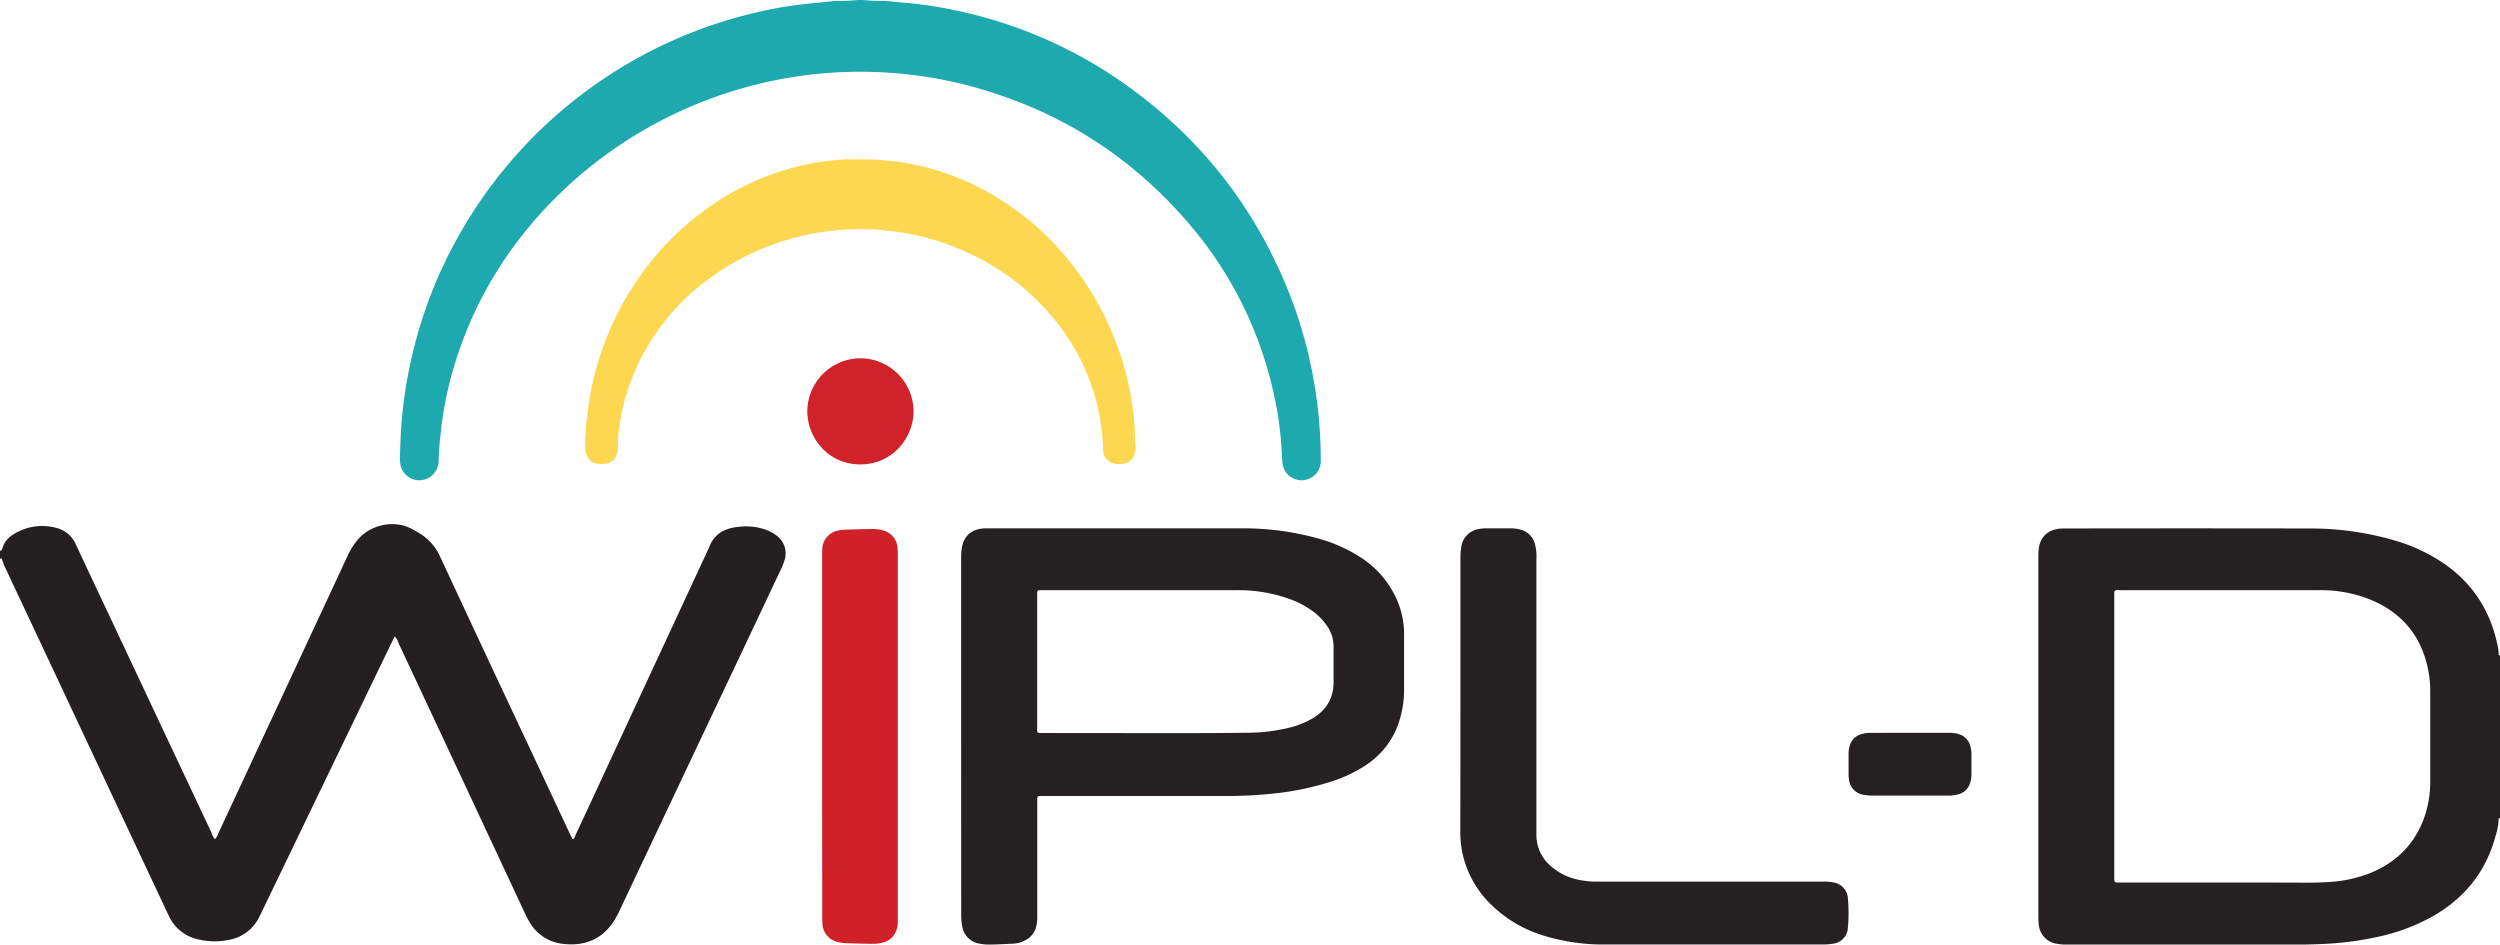 <svg xmlns="http://www.w3.org/2000/svg" viewBox="0 0 1000 377.81"><defs><style>.cls-2{fill:#252122}</style></defs><g id="Layer_2" data-name="Layer 2"><g id="Layer_1-2" data-name="Layer 1"><path d="M0 220.32a1.05 1.05 0 0 0 .91-.83c.84-3.25 3.14-5.2 6-6.64a21.6 21.6 0 0 1 15.35-1.77 11.67 11.67 0 0 1 8.16 6.85c4.21 9.07 8.5 18.1 12.76 27.15q20.73 44.06 41.48 88.12a5.87 5.87 0 0 0 1.34 2.47 5.81 5.81 0 0 0 1.29-2.26q24.08-51.65 48.14-103.32c1.26-2.7 2.51-5.41 3.78-8.11a27.1 27.1 0 0 1 4.14-6.39c4.94-5.66 14.33-7.87 21.43-4 1 .54 2 1.11 3 1.71a21 21 0 0 1 8.24 9.3q16.54 35.56 33.24 71.05l19 40.52c.22.47.45.95.72 1.49 1-.26 1-1.18 1.3-1.8 4.1-8.74 8.14-17.5 12.21-26.26l41-88.33c.07-.16.14-.32.21-.49 2-5.25 6.12-7.44 11.39-8a23.94 23.94 0 0 1 10.92 1 17.19 17.19 0 0 1 4.2 2.15 8.85 8.85 0 0 1 3.6 10.18 21.32 21.32 0 0 1-1.46 3.66Q295.2 264.12 278 300.41q-14.91 31.53-29.81 63.07a39.52 39.52 0 0 1-2.87 5.32c-4.64 6.86-11.18 9.54-19.28 8.83a19.59 19.59 0 0 1-4.88-1 17.49 17.49 0 0 1-8.76-6.86 34.43 34.43 0 0 1-2.62-4.86q-25-53.53-50.08-107.06c-.51-1.08-.76-2.34-1.85-3.23-.92 1.89-1.82 3.69-2.69 5.5l-50.87 105.49c-.23.47-.46.95-.71 1.41a16.58 16.58 0 0 1-11.78 8.88 28.26 28.26 0 0 1-12.8-.22 16.73 16.73 0 0 1-11.46-9.32c-2.06-4.27-4-8.57-6.06-12.86L2.62 228.18a29.56 29.56 0 0 1-1.8-4.37c-.11-.4-.44-.49-.83-.33z" fill="#242021"/><path class="cls-2" d="M999.48 262a20.19 20.19 0 0 0-.16-2.36c-2.55-13.92-9.26-25.26-20.83-33.58a68.82 68.82 0 0 0-20.81-9.93 120.35 120.35 0 0 0-34.32-4.74q-48.63-.09-97.26 0a21 21 0 0 0-2.37.09c-4.88.56-7.8 3.52-8.27 8.39-.09 1-.12 1.93-.12 2.89v143.65a26.81 26.81 0 0 0 .17 3.42 8.45 8.45 0 0 0 7.45 7.71 27.76 27.76 0 0 0 4.72.34h86.71c4.83 0 9.66-.07 14.49-.28a127.4 127.4 0 0 0 21.92-2.79 78.76 78.76 0 0 0 22.36-8.32c12.64-7.23 21.14-17.73 25-31.87a26.54 26.54 0 0 0 1.31-7.23.31.31 0 0 1 .54 0V262a.31.31 0 0 1-.53 0zm-30.2 66.17c-4.12 10.39-11.59 17.39-22 21.36a52.4 52.4 0 0 1-14.87 3.21c-3.51.26-7 .33-10.53.32Q906 353 890 353h-41.35c-3.22 0-2.95.29-2.95-3V239.07c0-3.34-.32-3 2.92-3h78.79a53.55 53.55 0 0 1 20.84 3.81c13.44 5.61 21.14 15.74 23.37 30.11a44.35 44.35 0 0 1 .47 6.82v35.31a42.62 42.62 0 0 1-2.81 16.01zm-584.83-33.8v-70.88a27.43 27.43 0 0 1 .27-4.2c.72-4.65 3.51-7.36 8.18-7.88a24 24 0 0 1 2.63-.08h100.92a111.73 111.73 0 0 1 31.47 4.24 60.06 60.06 0 0 1 15.81 7.05 38.44 38.44 0 0 1 14.9 17 33.91 33.91 0 0 1 3 13.8v22.13a41 41 0 0 1-2.93 15.69 32.87 32.87 0 0 1-12.05 14.63 56.11 56.11 0 0 1-15.71 7.23 113.07 113.07 0 0 1-21.38 4.31 180.28 180.28 0 0 1-19.46 1h-72.2c-3.36 0-3-.39-3 2.9v45.32a14.85 14.85 0 0 1-.47 4.17 8.29 8.29 0 0 1-4.59 5.46 11.22 11.22 0 0 1-4.29 1.19c-3.24.15-6.49.33-9.74.39a20.38 20.38 0 0 1-3.92-.37 8.29 8.29 0 0 1-7-6.92 25.53 25.53 0 0 1-.41-5q-.02-35.61-.03-71.18zm75-1.12h15.81c8.43 0 16.86-.07 25.29-.18a68.23 68.23 0 0 0 13.57-1.64 35.66 35.66 0 0 0 11-4.12c5.49-3.31 8.32-8.13 8.31-14.58v-14a14.44 14.44 0 0 0-2.48-8.18 23.83 23.83 0 0 0-6-6.18 36.16 36.16 0 0 0-8.57-4.57 60.74 60.74 0 0 0-21.67-3.73h-78.83c-.61 0-1 .25-1 .91v53.23c0 3.31-.42 3 2.9 3z"/><path d="M334.21.36a68.42 68.42 0 0 0 8.33-.3 20.53 20.53 0 0 1 3.38 0 68.59 68.59 0 0 0 8.33.3c1.83.19 3.66.42 5.5.55a167.91 167.91 0 0 1 25.48 3.9 180.41 180.41 0 0 1 64.35 28.56q48 33.9 68.12 89.24a183.16 183.16 0 0 1 10.59 59.87v2.63a7.69 7.69 0 0 1-15.3.16c-.23-2.36-.31-4.73-.46-7.1a136.5 136.5 0 0 0-3.53-22.86 155.2 155.2 0 0 0-34.63-67.24c-24-27.51-53.83-45.51-89.2-54.4a173.08 173.08 0 0 0-52.8-4.58 173.1 173.1 0 0 0-110.3 50.17c-18.93 19-32.6 41.25-40.36 67a144.73 144.73 0 0 0-5.24 25.23c-.48 4.19-.92 8.38-1 12.6a7.9 7.9 0 0 1-2.86 6.26A7.69 7.69 0 0 1 160.2 186a15 15 0 0 1-.25-3.67c.07-1.67.16-3.33.21-5a176 176 0 0 1 3.58-30 180.15 180.15 0 0 1 17-48A184.48 184.48 0 0 1 302.46 5a159.42 159.42 0 0 1 20.49-3.49z" fill="#1ea9ae"/><path class="cls-2" d="M584.17 278.27v-54.8a27.23 27.23 0 0 1 .31-4.46 8.38 8.38 0 0 1 7.13-7.42 13.77 13.77 0 0 1 2.61-.25h10.28a12.93 12.93 0 0 1 3.64.5 8 8 0 0 1 5.93 6.1 20.67 20.67 0 0 1 .49 3.38c.09 1 0 2.11 0 3.16v109.34a16.23 16.23 0 0 0 5.09 12 24.11 24.11 0 0 0 12.8 6.28 34.27 34.27 0 0 0 6.55.55h89.85a19.76 19.76 0 0 1 4.71.35 6.82 6.82 0 0 1 5.53 5.65 65.17 65.17 0 0 1 0 13.12 6.7 6.7 0 0 1-6 5.72 23.08 23.08 0 0 1-3.67.3h-87.21a80.53 80.53 0 0 1-24.66-3.52 51.23 51.23 0 0 1-21.69-13 40.52 40.52 0 0 1-11-20.62 41.4 41.4 0 0 1-.75-8.11q.07-27.13.06-54.27z"/><path d="M344.22 63.73c23.95-.08 45.29 7.52 64.31 21.91a102.94 102.94 0 0 1 12 10.63 119.66 119.66 0 0 1 32.64 67.59 67.15 67.15 0 0 1 .75 8.65c0 1.93.19 3.85.3 5.78a10.05 10.05 0 0 1-.34 2.87 5.22 5.22 0 0 1-4.67 4.34 12.62 12.62 0 0 1-2.37.06 5.57 5.57 0 0 1-5.55-5 14.68 14.68 0 0 1-.1-1.84 82.44 82.44 0 0 0-2.91-18.94 84.59 84.59 0 0 0-15.41-30.61 95.51 95.51 0 0 0-26.82-23.44 102.15 102.15 0 0 0-32.87-12.31c-3.26-.62-6.58-1-9.9-1.33a97 97 0 0 0-12.63-.36 101.77 101.77 0 0 0-61 22.82 89.38 89.38 0 0 0-27.44 38.31 81.29 81.29 0 0 0-4.33 17.06 49.81 49.81 0 0 0-.72 8.65 8.86 8.86 0 0 1-.55 3.36 5.12 5.12 0 0 1-4.47 3.57 13.9 13.9 0 0 1-2.89 0 5.15 5.15 0 0 1-4.56-3.46 7.25 7.25 0 0 1-.57-2.82c0-1.84-.05-3.7.09-5.53a141.68 141.68 0 0 1 2.44-18.76 122.58 122.58 0 0 1 7-22.32 118.61 118.61 0 0 1 15.73-26.7 112.3 112.3 0 0 1 23.48-22.54 105.48 105.48 0 0 1 30.27-15.1 99.37 99.37 0 0 1 19.8-4.08c1.92-.19 3.83-.45 5.77-.46s3.68 0 5.52 0z" fill="#fdd750"/><path d="M328.85 294.38v-72a31.16 31.16 0 0 1 .08-3.16 7.72 7.72 0 0 1 6-6.91 12.49 12.49 0 0 1 2.6-.4c3.69-.14 7.37-.26 11.06-.3a14.4 14.4 0 0 1 5.19.74A7.64 7.64 0 0 1 359 219a22.27 22.27 0 0 1 .13 2.89v147.34c-.31 4.61-2.92 7.45-7.5 8.11a18.31 18.31 0 0 1-2.89.19q-5.14-.07-10.27-.24a19.76 19.76 0 0 1-2.87-.35 7.94 7.94 0 0 1-6.62-7.2 31.54 31.54 0 0 1-.08-3.16q-.06-36.09-.05-72.2z" fill="#d02128"/><path d="M344.09 143.31a21.36 21.36 0 0 1 21.33 21.22c0 10.15-8 21.25-21.31 21.23-13.13 0-21.14-10.94-21.18-21.08a21.33 21.33 0 0 1 21.16-21.37z" fill="#d02329"/><path class="cls-2" d="M764.13 293.12h15.52a12.79 12.79 0 0 1 3.64.47 6.62 6.62 0 0 1 4.81 4.77 11.58 11.58 0 0 1 .49 3.37v7.89a11.71 11.71 0 0 1-.49 3.37 6.59 6.59 0 0 1-5.1 4.81 16.09 16.09 0 0 1-3.91.45h-30.25a18.88 18.88 0 0 1-3.39-.33 6.83 6.83 0 0 1-5.83-5.94 14.94 14.94 0 0 1-.19-2.36v-7.89a11.19 11.19 0 0 1 .6-3.87 6.63 6.63 0 0 1 4.41-4.18 12.51 12.51 0 0 1 3.89-.54c5.28 0 10.54-.02 15.8-.02z"/></g></g></svg>